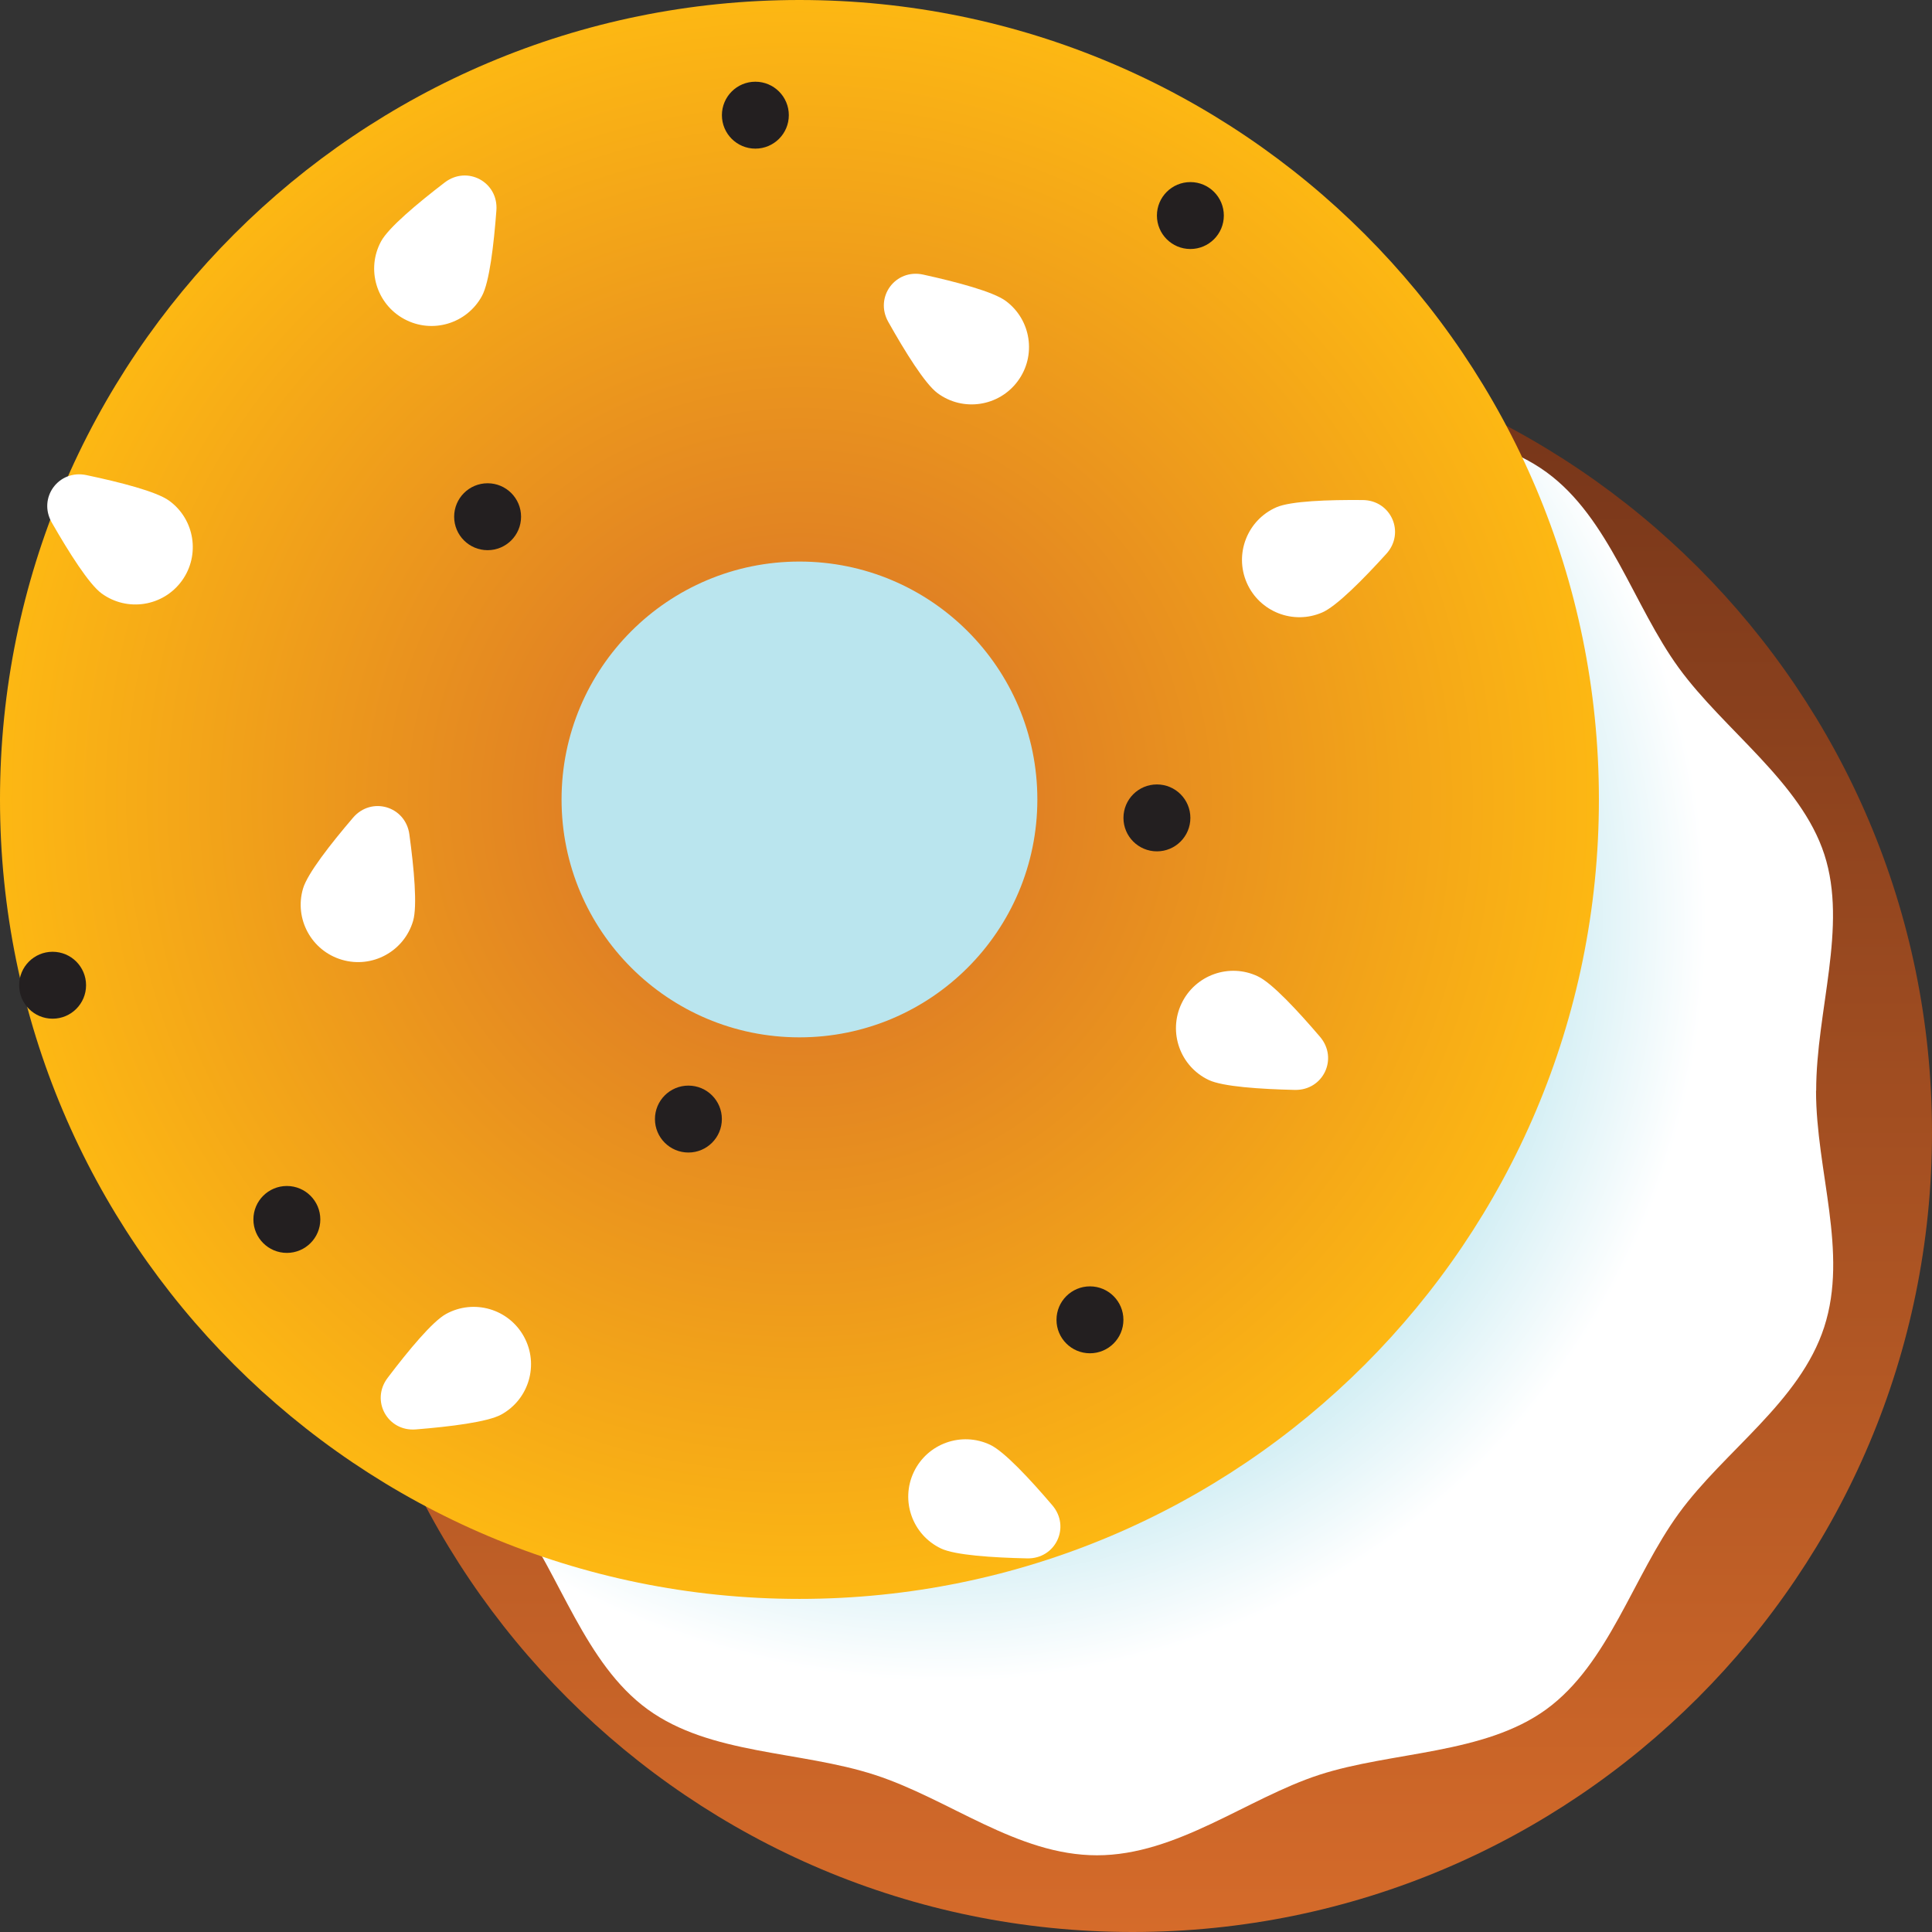 <svg width="44" height="44" viewBox="0 0 44 44" fill="none" xmlns="http://www.w3.org/2000/svg">
<rect x="0" y="0" width="44" height="44" fill="#333333" stroke="none"/>
<path fill-rule="evenodd" clip-rule="evenodd" d="M25.793 44C35.849 44 44 35.849 44 25.793C44 15.738 35.849 7.586 25.793 7.586C15.738 7.586 7.586 15.738 7.586 25.793C7.586 35.849 15.738 44 25.793 44ZM25.793 20.375C28.785 20.375 31.211 22.801 31.211 25.793C31.211 28.785 28.785 31.211 25.793 31.211C22.801 31.211 20.376 28.785 20.376 25.793C20.376 22.801 22.801 20.375 25.793 20.375Z" fill="url(#paint0_linear_623_60588)"/>
<path d="M41.362 24.841C41.362 23.019 42.083 21.105 41.548 19.459C41.013 17.813 39.269 16.632 38.235 15.213C37.202 13.795 36.651 11.795 35.22 10.754C33.788 9.712 31.752 9.813 30.047 9.26C28.342 8.707 26.807 7.428 24.985 7.428C23.164 7.428 21.567 8.725 19.924 9.26C18.28 9.795 16.169 9.72 14.751 10.754C13.332 11.787 12.777 13.782 11.735 15.213C10.694 16.645 8.973 17.753 8.42 19.459C7.867 21.164 8.606 23.017 8.606 24.841C8.606 26.665 7.885 28.577 8.42 30.223C8.955 31.869 10.699 33.05 11.733 34.468C12.766 35.887 13.317 37.886 14.748 38.928C16.18 39.969 18.215 39.868 19.921 40.421C21.626 40.974 23.161 42.253 24.983 42.253C26.804 42.253 28.401 40.956 30.044 40.421C31.688 39.886 33.799 39.961 35.217 38.928C36.636 37.894 37.191 35.9 38.233 34.468C39.274 33.037 40.992 31.928 41.545 30.223C42.098 28.517 41.359 26.665 41.359 24.841H41.362Z" fill="url(#paint1_radial_623_60588)"/>
<path fill-rule="evenodd" clip-rule="evenodd" d="M18.207 36.414C28.262 36.414 36.414 28.262 36.414 18.207C36.414 8.152 28.262 0 18.207 0C8.152 0 0 8.152 0 18.207C0 28.262 8.152 36.414 18.207 36.414ZM18.207 12.789C21.199 12.789 23.625 15.215 23.625 18.207C23.625 21.199 21.199 23.625 18.207 23.625C15.215 23.625 12.789 21.199 12.789 18.207C12.789 15.215 15.215 12.789 18.207 12.789Z" fill="url(#paint2_radial_623_60588)"/>
<path d="M10.977 6.739C10.634 7.373 9.841 7.61 9.206 7.266C8.572 6.923 8.335 6.13 8.679 5.496C8.848 5.184 9.504 4.634 10.128 4.156C10.642 3.762 11.354 4.146 11.305 4.793C11.246 5.576 11.146 6.427 10.977 6.739Z" fill="white"/>
<path d="M3.852 11.403C4.436 11.827 4.565 12.644 4.141 13.228C3.716 13.812 2.899 13.941 2.315 13.516C2.028 13.307 1.571 12.584 1.18 11.902C0.857 11.34 1.333 10.686 1.967 10.82C2.736 10.982 3.565 11.194 3.852 11.403Z" fill="white"/>
<path d="M9.408 20.973C9.205 21.665 8.479 22.062 7.787 21.858C7.094 21.655 6.698 20.929 6.901 20.237C7.001 19.896 7.528 19.222 8.039 18.624C8.459 18.131 9.235 18.359 9.323 19.001C9.429 19.779 9.508 20.632 9.408 20.973Z" fill="white"/>
<path d="M10.16 29.924C10.793 29.577 11.587 29.809 11.933 30.442C12.28 31.075 12.048 31.869 11.415 32.216C11.104 32.386 10.254 32.491 9.47 32.554C8.824 32.606 8.436 31.897 8.828 31.38C9.302 30.754 9.849 30.094 10.16 29.924Z" fill="white"/>
<path d="M22.906 6.854C23.486 7.283 23.608 8.102 23.178 8.681C22.749 9.261 21.93 9.383 21.351 8.953C21.066 8.742 20.614 8.014 20.229 7.329C19.912 6.764 20.393 6.114 21.026 6.254C21.794 6.423 22.621 6.643 22.906 6.854Z" fill="white"/>
<path d="M30.116 13.947C29.455 14.236 28.685 13.935 28.395 13.274C28.106 12.613 28.408 11.842 29.069 11.553C29.394 11.411 30.25 11.381 31.035 11.388C31.684 11.394 32.008 12.135 31.572 12.614C31.044 13.196 30.441 13.805 30.116 13.947Z" fill="white"/>
<path d="M27.528 24.596C26.876 24.287 26.599 23.508 26.908 22.856C27.218 22.204 27.997 21.926 28.648 22.236C28.969 22.388 29.552 23.015 30.063 23.613C30.483 24.106 30.137 24.836 29.488 24.822C28.703 24.804 27.848 24.748 27.528 24.596Z" fill="white"/>
<path d="M21.431 35.266C20.779 34.956 20.502 34.177 20.811 33.525C21.121 32.873 21.9 32.596 22.552 32.905C22.872 33.057 23.456 33.684 23.966 34.282C24.387 34.775 24.04 35.506 23.392 35.491C22.606 35.474 21.752 35.418 21.431 35.266Z" fill="white"/>
<circle cx="11.105" cy="11.768" r="0.762" fill="#231F20"/>
<circle cx="17.203" cy="2.623" r="0.762" fill="#231F20"/>
<circle cx="27.11" cy="4.909" r="0.762" fill="#231F20"/>
<circle cx="26.348" cy="18.627" r="0.762" fill="#231F20"/>
<circle cx="24.823" cy="30.058" r="0.762" fill="#231F20"/>
<circle cx="15.678" cy="25.486" r="0.762" fill="#231F20"/>
<circle cx="6.533" cy="27.772" r="0.762" fill="#231F20"/>
<circle cx="1.198" cy="22.438" r="0.762" fill="#231F20"/>
<defs>
<linearGradient id="paint0_linear_623_60588" x1="25.793" y1="7.586" x2="25.793" y2="44" gradientUnits="userSpaceOnUse">
<stop stop-color="#723319"/>
<stop offset="1" stop-color="#D56B2A"/>
</linearGradient>
<radialGradient id="paint1_radial_623_60588" cx="0" cy="0" r="1" gradientUnits="userSpaceOnUse" gradientTransform="translate(20.757 20.167) rotate(43.995) scale(18.476 17.792)">
<stop offset="0.705" stop-color="#BAE5EE"/>
<stop offset="1" stop-color="white"/>
</radialGradient>
<radialGradient id="paint2_radial_623_60588" cx="0" cy="0" r="1" gradientUnits="userSpaceOnUse" gradientTransform="translate(18.207 18.207) rotate(90) scale(18.207)">
<stop stop-color="#D56B2A"/>
<stop offset="1" stop-color="#FDB813"/>
</radialGradient>
</defs>
</svg>

